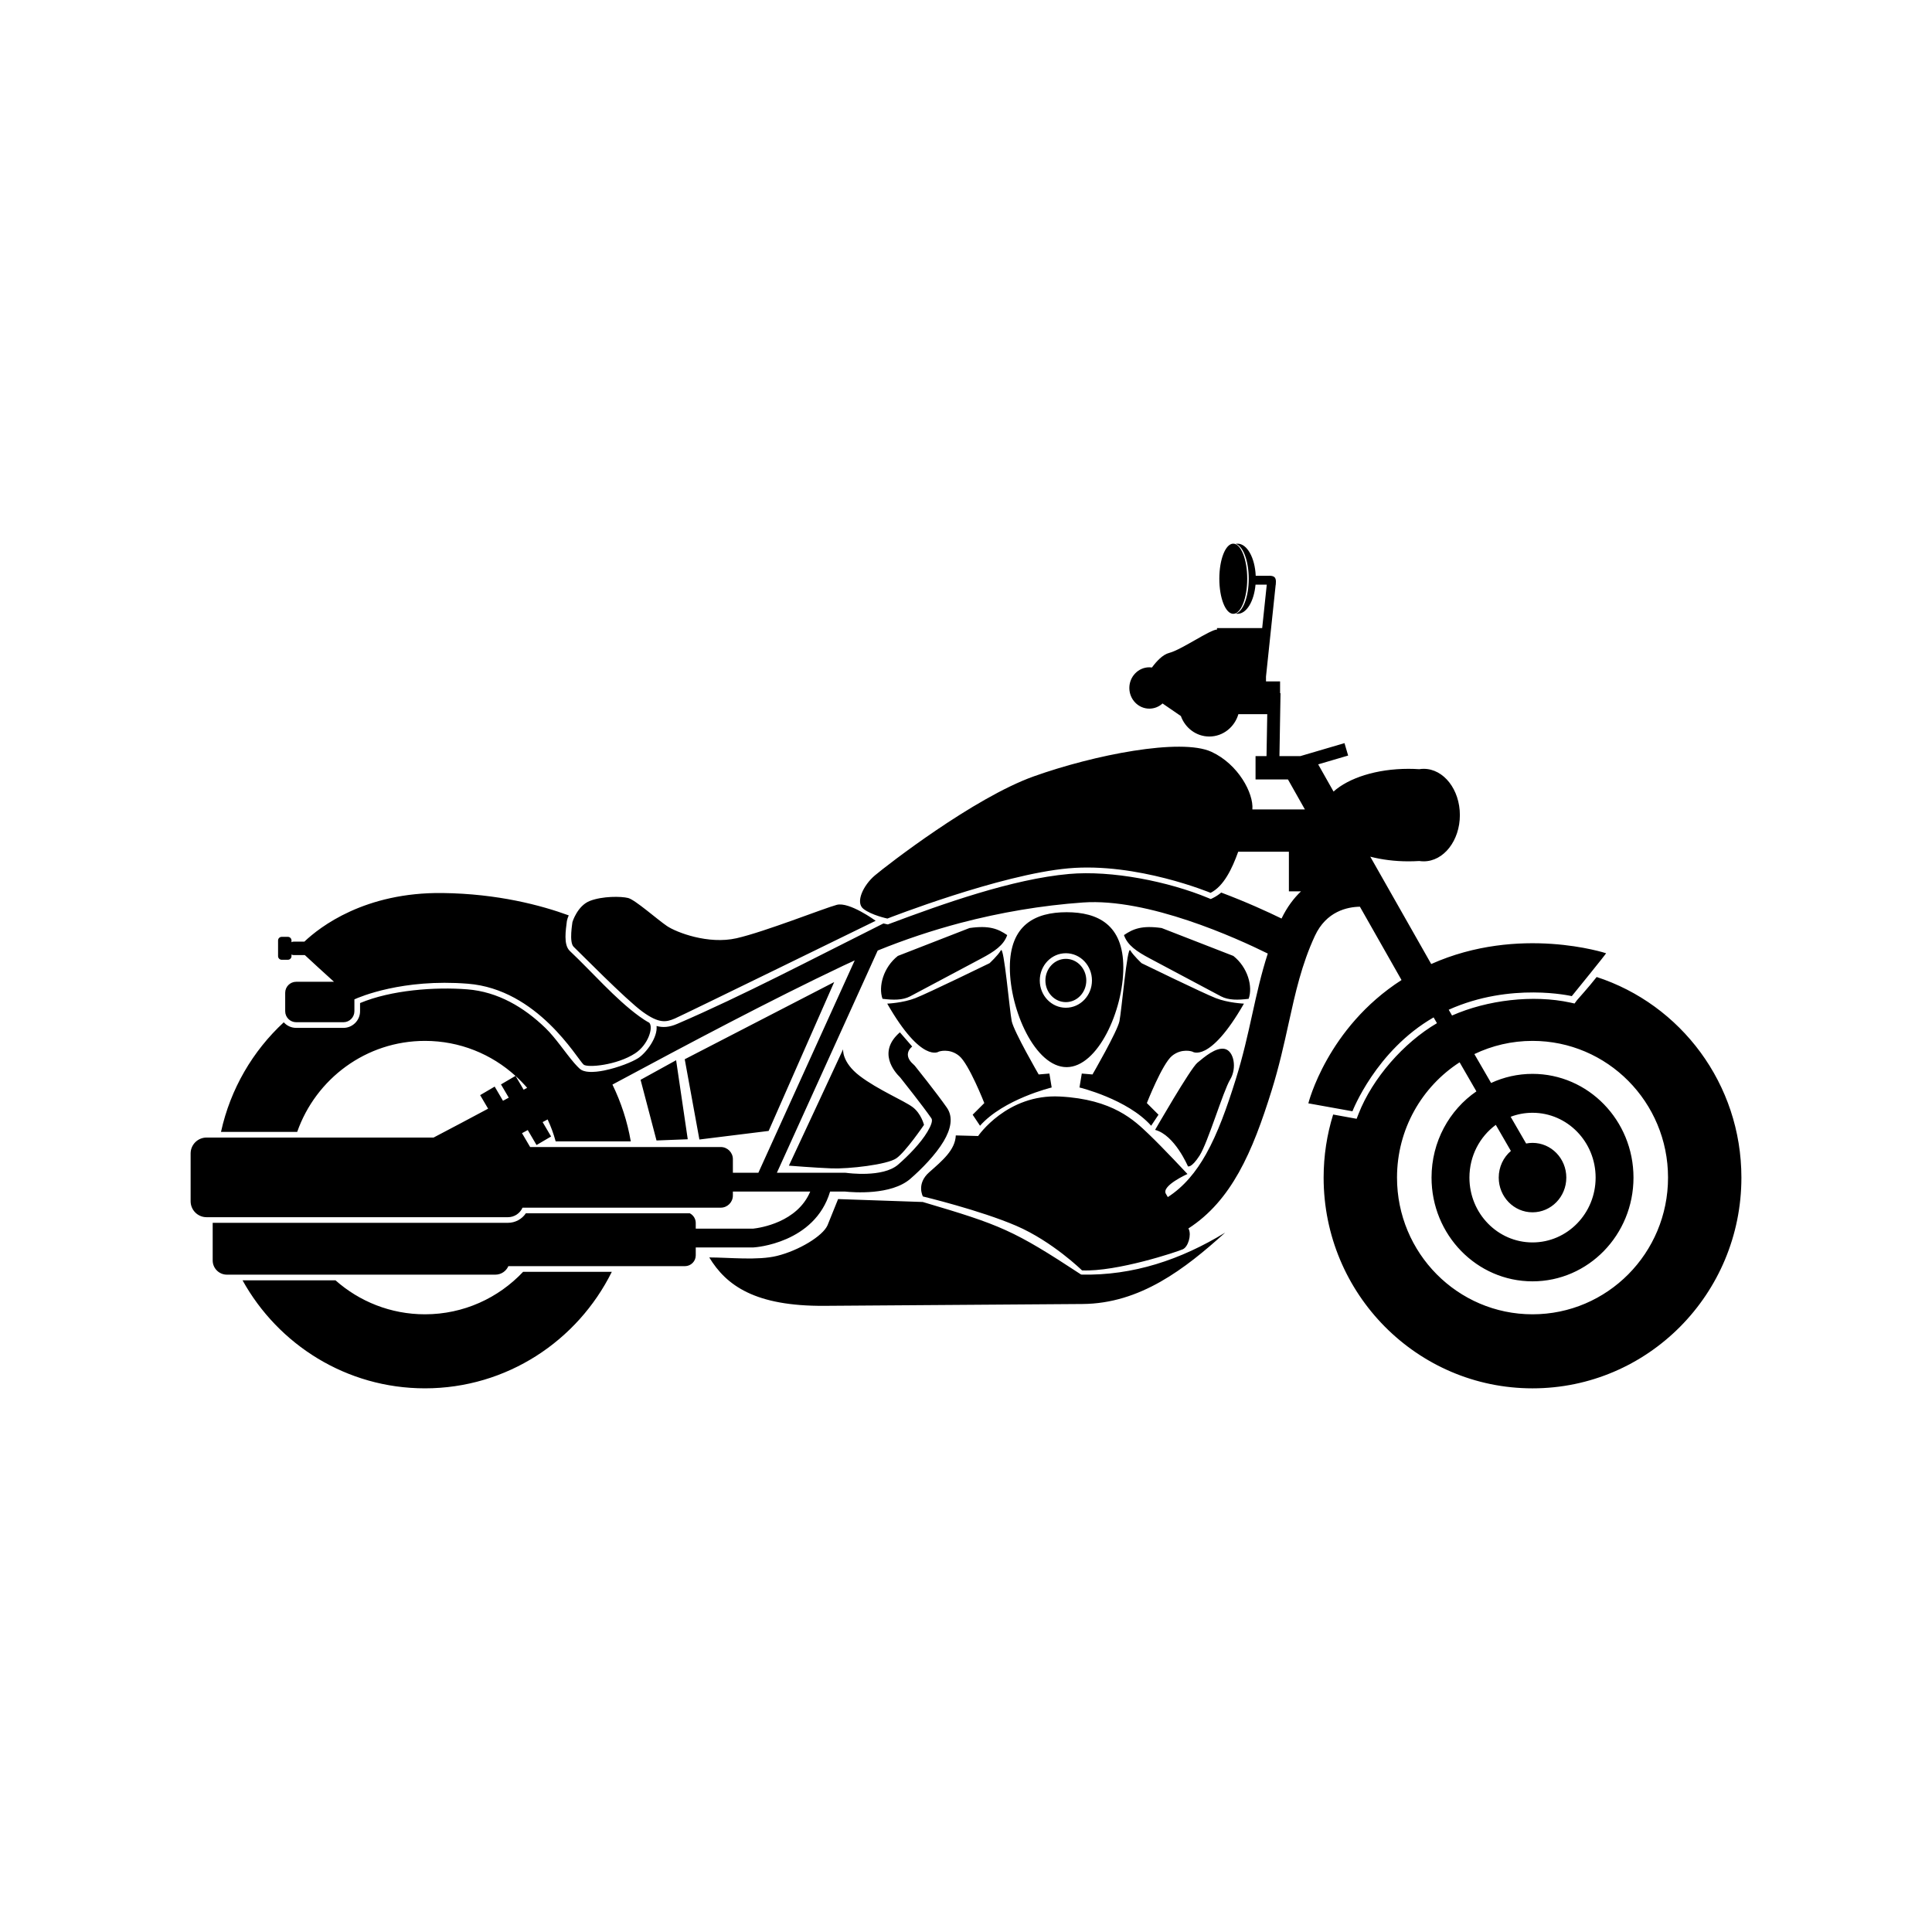 <svg xmlns="http://www.w3.org/2000/svg" xmlns:xlink="http://www.w3.org/1999/xlink" xml:space="preserve" version="1.1" style="shape-rendering:geometricPrecision;text-rendering:geometricPrecision;image-rendering:optimizeQuality;" viewBox="0 0 100000 100000" x="0px" y="0px" fill-rule="evenodd" clip-rule="evenodd"><defs><style type="text/css">
   
    .fil0 {fill:black}
   
  </style></defs><g><path class="fil0" d="M29629 47726c0,0 253,-842 903,-1095 651,-252 1618,-243 1983,-150 364,95 1514,1117 2007,1450 492,332 2143,965 3602,632 1459,-332 4535,-1554 5185,-1728 650,-174 2015,825 2015,825 0,0 -9953,4868 -10397,5059 -444,190 -809,270 -1665,-349 -856,-620 -3315,-3124 -3568,-3362 -252,-238 -62,-1251 -65,-1282zm49693 11429c968,0 1750,804 1750,1797 0,993 -782,1797 -1750,1797 -966,0 -1748,-804 -1748,-1797 0,-555 244,-1050 629,-1379l-781 -1350c-827,609 -1365,1604 -1365,2729 0,1854 1462,3356 3265,3356 1805,0 3267,-1502 3267,-3356 0,-1853 -1462,-3355 -3267,-3355 -398,0 -778,73 -1131,207l801 1384c107,-21 217,-33 330,-33zm0 -3572c2886,0 5227,2405 5227,5369 0,2965 -2341,5370 -5227,5370 -2885,0 -5226,-2405 -5226,-5370 0,-1860 921,-3500 2322,-4463l-869 -1504c-1949,1257 -3240,3460 -3240,5967 0,3909 3139,7076 7013,7076 3876,0 7015,-3167 7015,-7076 0,-3908 -3139,-7076 -7015,-7076 -1077,0 -2097,246 -3009,683l866 1495c654,-302 1380,-471 2143,-471zm-35682 -1274c0,0 -79,666 856,1379 935,714 2298,1283 2743,1616 444,334 587,920 587,920 0,0 -952,1395 -1428,1728 -475,334 -2490,556 -3345,524 -857,-33 -2220,-142 -2220,-142 0,0 2807,-6011 2807,-6025zm16148 4173c0,0 1824,-3173 2188,-3474 365,-301 967,-823 1427,-713 460,111 633,982 268,1585 -363,603 -1152,3268 -1582,3934 -429,665 -603,554 -603,554 0,0 -682,-1618 -1698,-1886zm-10317 287l1157 31c0,0 1491,-2187 4233,-2044 2743,142 3853,1237 4600,1950 745,712 2002,2060 2002,2060 0,0 -1344,603 -1122,1016l105 179c827,-533 1457,-1294 1979,-2224 607,-1082 1080,-2405 1537,-3870 377,-1206 619,-2300 849,-3343 239,-1084 470,-2124 809,-3168 -1607,-796 -6195,-2883 -9568,-2643 -2138,152 -4272,515 -6340,1058 -1465,388 -2900,866 -4283,1429l-5218 11502 3546 0 95 10c4,0 1840,256 2631,-429 519,-450 1170,-1110 1522,-1706 186,-312 286,-577 203,-694 -447,-645 -1456,-1914 -1614,-2114 -307,-299 -1186,-1323 -16,-2336l636 734c-513,443 16,878 16,878l117 114c4,4 1135,1415 1660,2170 346,494 208,1116 -164,1743 -413,696 -1145,1442 -1725,1944 -989,858 -2954,703 -3377,659l-775 0c-799,2690 -3913,2888 -3920,2888l-67 6 -2967 0 0 410c0,306 -253,557 -559,557l-9140 0c-114,259 -373,440 -672,440l-13898 0c-404,0 -734,-330 -734,-734l0 -1949 15283 0c375,0 721,-189 926,-492l8487 0c181,93 307,283 307,499l0 296 2966 0c381,-43 2291,-329 2960,-1921l-4004 0 0 207c0,344 -283,627 -627,627l-10261 0c-127,290 -419,493 -754,493l-15602 0c-453,0 -823,-371 -823,-825l0 -2474c0,-454 370,-823 823,-823l11752 0c935,-489 1876,-989 2823,-1495l-412 -701 752 -442 430 734 299 -161 -403 -686 751 -441c-1241,-1127 -2885,-1812 -4686,-1812 -3052,0 -5649,1966 -6613,4711l-3944 0c487,-2222 1644,-4189 3249,-5673 157,177 388,289 643,289l2444 0c474,0 862,-387 862,-862l0 -423c1610,-675 3880,-842 5552,-710 1580,125 2931,924 4048,2006 520,504 1024,1271 1470,1789l4 4 6 8 9 12 10 9 1 0 9 12 10 11 7 7 12 14 9 12 4 2 7 8 9 11 10 8 0 1 9 11 10 11 5 6 4 4 9 10 6 5 4 4 1 3 8 8 10 11 8 7 1 2 11 8 8 11 4 3 6 6 9 10 9 8 2 0 8 9 8 9 7 7 3 2 9 10 10 7 3 3 5 6 9 8 10 9 11 9 12 10 1 1 10 7 13 9 6 4 7 5 12 8 9 6 4 2 14 6 14 7 0 1 14 6 16 7 4 1 11 6 15 6 9 3 8 3 15 4 13 3 5 3 33 8 0 1 18 4 17 4 5 0 14 4 19 3 7 2 11 2 20 2 13 3 5 1 20 1 19 1 1 0 20 3 21 2 4 0 16 1 22 1 8 0 12 2 22 0 14 0 6 0 44 0 23 0 22 0 4 0 19 -2 22 0 11 -1 12 0 24 -2 16 -1 7 0 23 -2 24 -2 1 0 22 -1 24 -2 6 -2 19 -1 23 -3 12 -2 14 -1 24 -3 18 -3 7 -1 24 -3 24 -4 1 0 25 -3 25 -4 5 -1 21 -4 25 -4 10 -3 16 -1 24 -5 18 -3 8 -1 25 -5 24 -5 2 0 26 -6c681,-140 1416,-430 1733,-636 410,-269 1012,-1069 946,-1660 321,90 655,69 1063,-107 3390,-1458 7080,-3400 10413,-5066l267 -134 147 33 82 17 79 -30c2783,-1042 6368,-2320 9294,-2581 2210,-199 5153,387 7218,1246l124 52 119 -59c156,-78 294,-172 421,-277 1321,496 2434,1009 3121,1344 287,-593 634,-1053 1009,-1408l-628 0 0 -2051 -2623 0c-316,882 -751,1790 -1431,2129 0,0 -3806,-1586 -7357,-1268 -3551,318 -9370,2599 -9370,2599 0,0 -828,-173 -1247,-506 -421,-334 1,-1223 602,-1729 603,-508 5113,-4015 8222,-5125 3109,-1110 7611,-1999 9196,-1270 1384,638 2189,2145 2118,2981l1890 0 828 0 -876 -1551 -1678 0 0 -1208 568 0 38 -2172 -1494 0c-195,670 -795,1158 -1505,1158 -674,0 -1250,-441 -1472,-1060l-949 -651c-181,167 -421,268 -684,268 -569,0 -1034,-479 -1034,-1070 0,-590 465,-1070 1034,-1070l136 10c230,-313 555,-670 894,-755 623,-157 2138,-1220 2473,-1207l0 -78 2339 0 237 -2247 -582 0c-76,858 -463,1509 -930,1509 -34,0 -68,-3 -101,-10 382,-97 680,-868 680,-1806 0,-936 -298,-1708 -680,-1804 33,-7 67,-11 101,-11 495,0 900,732 940,1663l736 -2c203,10 342,67 304,408l0 52 -6 0 -502 4760 0 247 729 0 0 609 23 0 -56 3259 1081 0 2286 -672 189 643 -1551 456 795 1407c784,-704 2226,-1176 3876,-1176 191,0 377,6 560,19 76,-13 154,-19 232,-19 1033,0 1871,1072 1871,2394 0,1322 -838,2394 -1871,2394 -78,0 -156,-6 -232,-17 -183,11 -369,17 -560,17 -708,0 -1378,-87 -1974,-241l3154 5556c4561,-2036 9050,-558 9050,-558 33,0 -1774,2220 -1774,2220 0,0 -3150,-742 -6371,704l172 299c1829,-805 4193,-1088 6126,-669l215 48 128 -173c78,-98 570,-628 1017,-1199 4348,1414 7492,5528 7492,10383 0,6024 -4839,10908 -10812,10908 -5971,0 -10812,-4884 -10812,-10908 0,-1138 173,-2234 493,-3265l1215 221 103 -264c715,-1826 2326,-3674 4055,-4685l-173 -299c-2993,1722 -4201,4859 -4201,4859l-2283 -411c0,0 970,-3907 4823,-6382l-2154 -3795c-646,11 -1739,232 -2332,1513 -683,1475 -1008,2938 -1352,4499 -244,1112 -503,2275 -885,3501 -492,1576 -1008,3014 -1699,4244 -667,1188 -1495,2178 -2609,2896l19 38c143,301 -28,912 -306,1039 -279,128 -3418,1174 -5219,1094 0,0 -1527,-1497 -3399,-2306 -1873,-808 -4837,-1521 -4837,-1521 0,0 -356,-652 327,-1254 683,-603 1344,-1151 1375,-1905zm14915 -6821c0,0 -808,-32 -1459,-286 -649,-253 -3837,-1807 -3837,-1807 0,0 -429,-397 -587,-666 -157,-270 -450,3128 -560,3667 -111,537 -1396,2758 -1396,2758l-554 -47 -119 721c0,0 2487,601 3710,1980l380 -571 -603 -602c0,0 797,-2032 1303,-2444 508,-412 1048,-222 1048,-222 0,0 879,650 2674,-2481zm-6209 -3548c181,533 677,858 1331,1206l3694 1966c387,204 885,194 1428,126 227,-634 -46,-1629 -792,-2219l-3711 -1444c-1022,-146 -1477,42 -1950,365zm-12254 3548c0,0 809,-32 1458,-286 650,-253 3838,-1807 3838,-1807 0,0 430,-397 587,-666 158,-270 450,3128 561,3667 110,537 1395,2758 1395,2758l555 -47 118 721c0,0 -2487,601 -3709,1980l-381 -571 603 -602c0,0 -796,-2032 -1304,-2444 -507,-412 -1046,-222 -1046,-222 0,0 -880,650 -2675,-2481zm6210 -3548c-182,533 -678,858 -1332,1206l-3695 1966c-386,204 -884,194 -1427,126 -226,-634 45,-1629 793,-2219l3710 -1444c1023,-146 1477,42 1951,365zm3036 1230c584,0 1058,502 1058,1120 0,618 -474,1120 -1058,1120 -584,0 -1059,-502 -1059,-1120 0,-618 475,-1120 1059,-1120zm39 -2414c1619,0 2935,650 2935,2863 0,2214 -1316,5156 -2935,5156 -1622,0 -2938,-2942 -2938,-5156 0,-2213 1316,-2863 2938,-2863zm-39 2123c746,0 1351,631 1351,1411 0,780 -605,1411 -1351,1411 -746,0 -1350,-631 -1350,-1411 0,-780 604,-1411 1350,-1411zm-12495 18251c-3590,24 -5080,-1050 -5962,-2505 1021,0 2515,166 3505,-80 1135,-280 2372,-1029 2616,-1585l547 -1356 4384 151c4037,1194 4679,1447 8197,3757 2675,66 5179,-778 7453,-2172 -2085,1883 -4397,3675 -7389,3695l-13351 95zm-6473 -8609l-759 -4154 7736 -3995 -3393 7705 -3584 444zm-603 -13l-602 -4091 -1840 1014 825 3140 1617 -63zm-8912 -3276l417 710 182 -97c-188,-216 -388,-422 -599,-613zm754 3678l9867 0c346,0 627,283 627,627l0 705 1319 0 4987 -10991 -588 271c-3831,1819 -7884,3972 -11952,6156 446,917 771,1903 949,2940l-3888 0c-106,-393 -247,-774 -416,-1136l-259 138 438 745 -753 442 -454 -775 -298 161 421 717zm4228 6459c-1774,3575 -5439,6031 -9672,6031 -4058,0 -7594,-2256 -9442,-5591l4811 0c1236,1095 2856,1759 4631,1759 2001,0 3804,-844 5081,-2199l4591 0zm-15914 -17089c806,-766 3134,-2568 7157,-2517 2851,35 5098,635 6527,1157 -44,98 -77,196 -96,290 -53,453 -191,1229 153,1552 1131,1065 2361,2492 3596,3385 181,131 351,243 516,330 224,243 -60,1145 -731,1583 -949,621 -2477,757 -2670,582 -333,-300 -2378,-3900 -5993,-4185 -3377,-267 -5592,683 -5869,810l0 614c0,314 -255,569 -569,569l-2444 0c-314,0 -569,-255 -569,-569l0 -954c0,-315 255,-570 569,-570l1957 0c-527,-477 -1136,-1031 -1511,-1383l-588 0c-39,0 -73,-12 -101,-30l0 86c0,104 -84,188 -189,188l-317 0c-104,0 -189,-84 -189,-188l0 -810c0,-106 85,-189 189,-189l317 0c105,0 189,83 189,189l0 90c28,-18 62,-30 101,-30l565 0zm48079 -20600c399,0 723,813 723,1815 0,1004 -324,1816 -723,1816 -398,0 -721,-812 -721,-1816 0,-1002 323,-1815 721,-1815z"></path></g></svg>